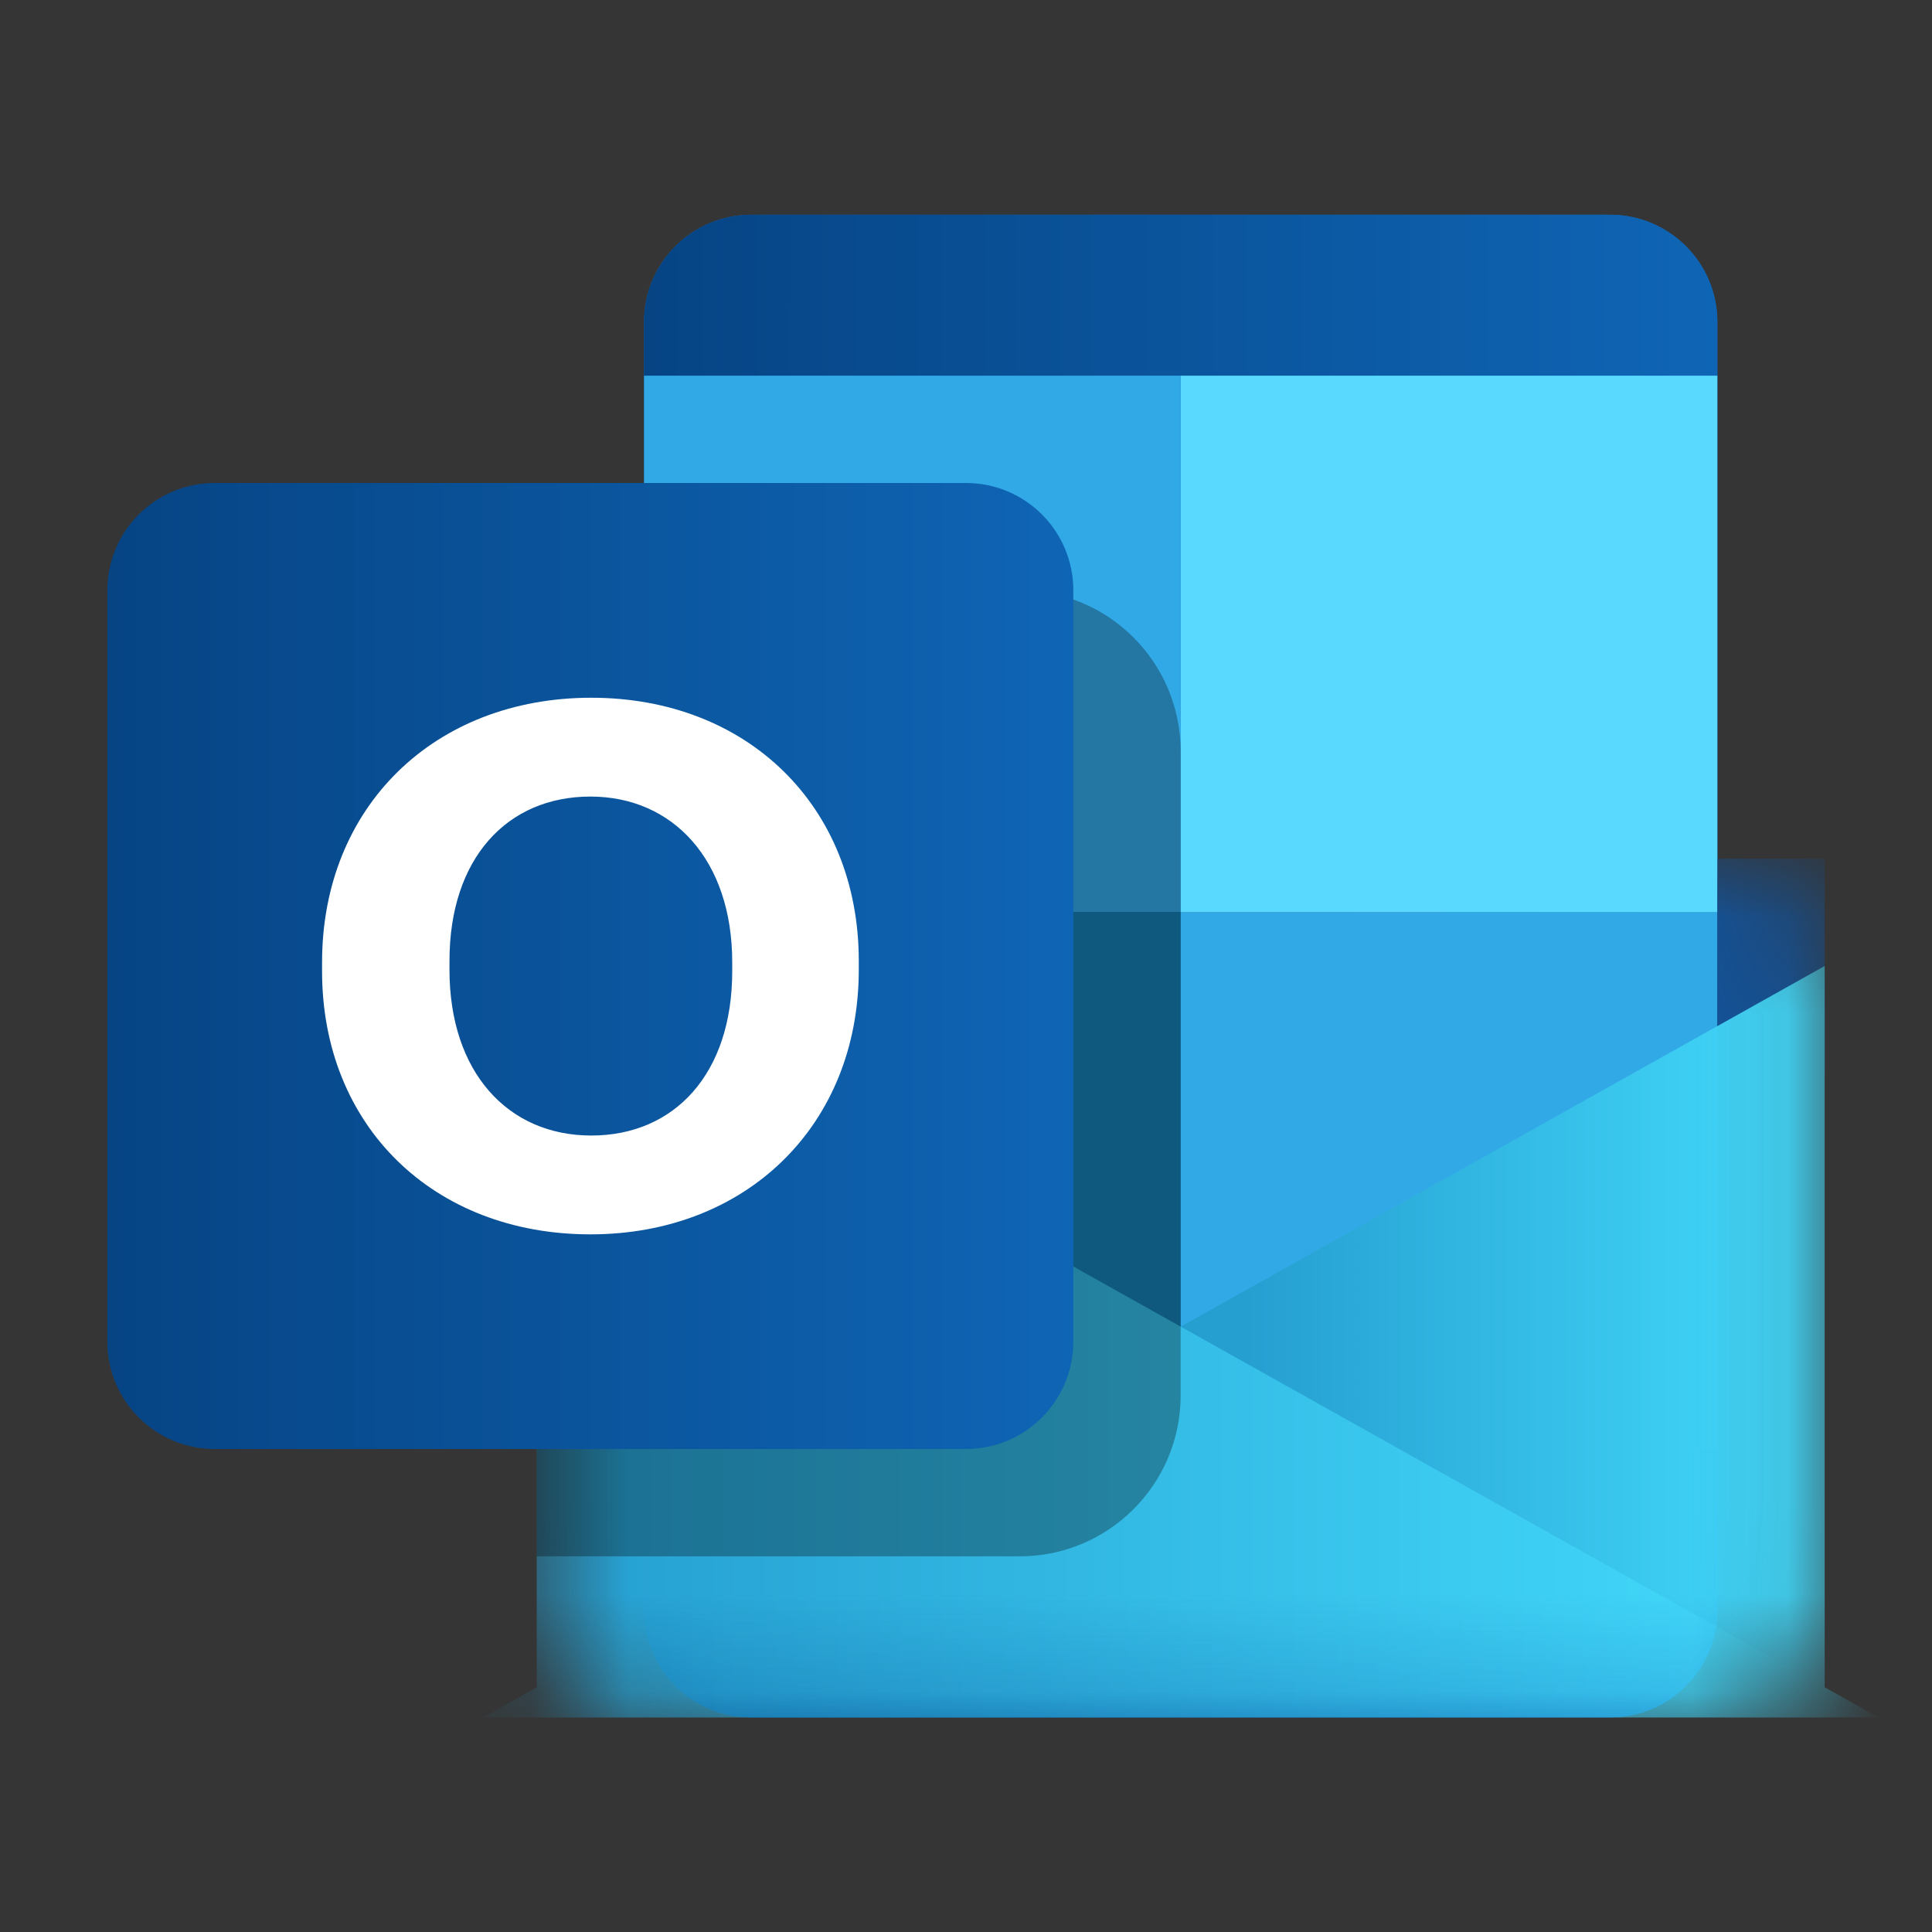 <svg width="20" height="20" viewBox="0 0 20 20" fill="none" xmlns="http://www.w3.org/2000/svg">
<rect x="0" y="0" width="20" height="20" fill="#333333" stroke="none"/>
<g clip-path="url(#clip0_3664_144115)">
<rect width="20" height="20" fill="white" fill-opacity="0.01"/>
<path d="M16.667 2.223H7.778C7.164 2.223 6.667 2.72 6.667 3.334V16.667C6.667 17.281 7.164 17.778 7.778 17.778H16.667C17.281 17.778 17.778 17.281 17.778 16.667V3.334C17.778 2.72 17.281 2.223 16.667 2.223Z" fill="#1066B5"/>
<path d="M16.667 2.223H7.778C7.164 2.223 6.667 2.72 6.667 3.334V16.667C6.667 17.281 7.164 17.778 7.778 17.778H16.667C17.281 17.778 17.778 17.281 17.778 16.667V3.334C17.778 2.72 17.281 2.223 16.667 2.223Z" fill="url(#paint0_linear_3664_144115)"/>
<path d="M6.667 3.889H12.223V9.444H6.667V3.889Z" fill="#32A9E7"/>
<path d="M6.667 9.445H12.223V15.001H6.667V9.445Z" fill="#167EB4"/>
<path d="M12.223 9.445H17.778V15.001H12.223V9.445Z" fill="#32A9E7"/>
<path d="M12.223 3.889H17.778V9.444H12.223V3.889Z" fill="#58D9FD"/>
<mask id="mask0_3664_144115" style="mask-type:luminance" maskUnits="userSpaceOnUse" x="5" y="8" width="14" height="10">
<path d="M5.556 8.889H17.778C18.392 8.889 18.889 9.386 18.889 10V16.666C18.889 17.28 18.392 17.778 17.778 17.778H6.667C6.053 17.778 5.556 17.28 5.556 16.666V8.889Z" fill="url(#paint1_linear_3664_144115)"/>
</mask>
<g mask="url(#mask0_3664_144115)">
<path d="M18.889 8.889V11.111H17.777V8.889H18.889Z" fill="#135298"/>
<path d="M18.889 17.778V10L5 17.778H18.889Z" fill="url(#paint2_linear_3664_144115)"/>
<path d="M5.556 17.778V10L19.445 17.778H5.556Z" fill="url(#paint3_linear_3664_144115)"/>
</g>
<path d="M5.556 7.778C5.556 6.857 6.302 6.111 7.222 6.111H10.556C11.476 6.111 12.222 6.857 12.222 7.778V14.445C12.222 15.365 11.476 16.111 10.556 16.111H5.556V7.778Z" fill="black" fill-opacity="0.3"/>
<path d="M10 5H2.222C1.609 5 1.111 5.497 1.111 6.111V13.889C1.111 14.502 1.609 15 2.222 15H10C10.614 15 11.111 14.502 11.111 13.889V6.111C11.111 5.497 10.614 5 10 5Z" fill="url(#paint4_linear_3664_144115)"/>
<path d="M8.89 10.039V9.947C8.89 8.346 7.738 7.223 6.121 7.223C4.494 7.223 3.334 8.354 3.334 9.962V10.054C3.334 11.655 4.486 12.778 6.112 12.778C7.729 12.778 8.89 11.647 8.89 10.039ZM7.58 10.054C7.58 11.116 6.982 11.755 6.121 11.755C5.259 11.755 4.653 11.101 4.653 10.039V9.947C4.653 8.885 5.25 8.246 6.112 8.246C6.964 8.246 7.58 8.9 7.58 9.962V10.054Z" fill="white"/>
</g>
<defs>
<linearGradient id="paint0_linear_3664_144115" x1="6.667" y1="10" x2="17.778" y2="10" gradientUnits="userSpaceOnUse">
<stop stop-color="#064484"/>
<stop offset="1" stop-color="#0F65B5"/>
</linearGradient>
<linearGradient id="paint1_linear_3664_144115" x1="5.556" y1="15.983" x2="18.889" y2="15.983" gradientUnits="userSpaceOnUse">
<stop stop-color="#1B366F"/>
<stop offset="1" stop-color="#2657B0"/>
</linearGradient>
<linearGradient id="paint2_linear_3664_144115" x1="18.889" y1="13.889" x2="5.556" y2="13.889" gradientUnits="userSpaceOnUse">
<stop stop-color="#44DCFD"/>
<stop offset="0.453" stop-color="#259ED0"/>
</linearGradient>
<linearGradient id="paint3_linear_3664_144115" x1="5.556" y1="13.889" x2="18.889" y2="13.889" gradientUnits="userSpaceOnUse">
<stop stop-color="#259ED0"/>
<stop offset="1" stop-color="#44DCFD"/>
</linearGradient>
<linearGradient id="paint4_linear_3664_144115" x1="1.111" y1="10" x2="11.111" y2="10" gradientUnits="userSpaceOnUse">
<stop stop-color="#064484"/>
<stop offset="1" stop-color="#0F65B5"/>
</linearGradient>
<clipPath id="clip0_3664_144115">
<rect width="20" height="20" fill="white"/>
</clipPath>
</defs>
</svg>
